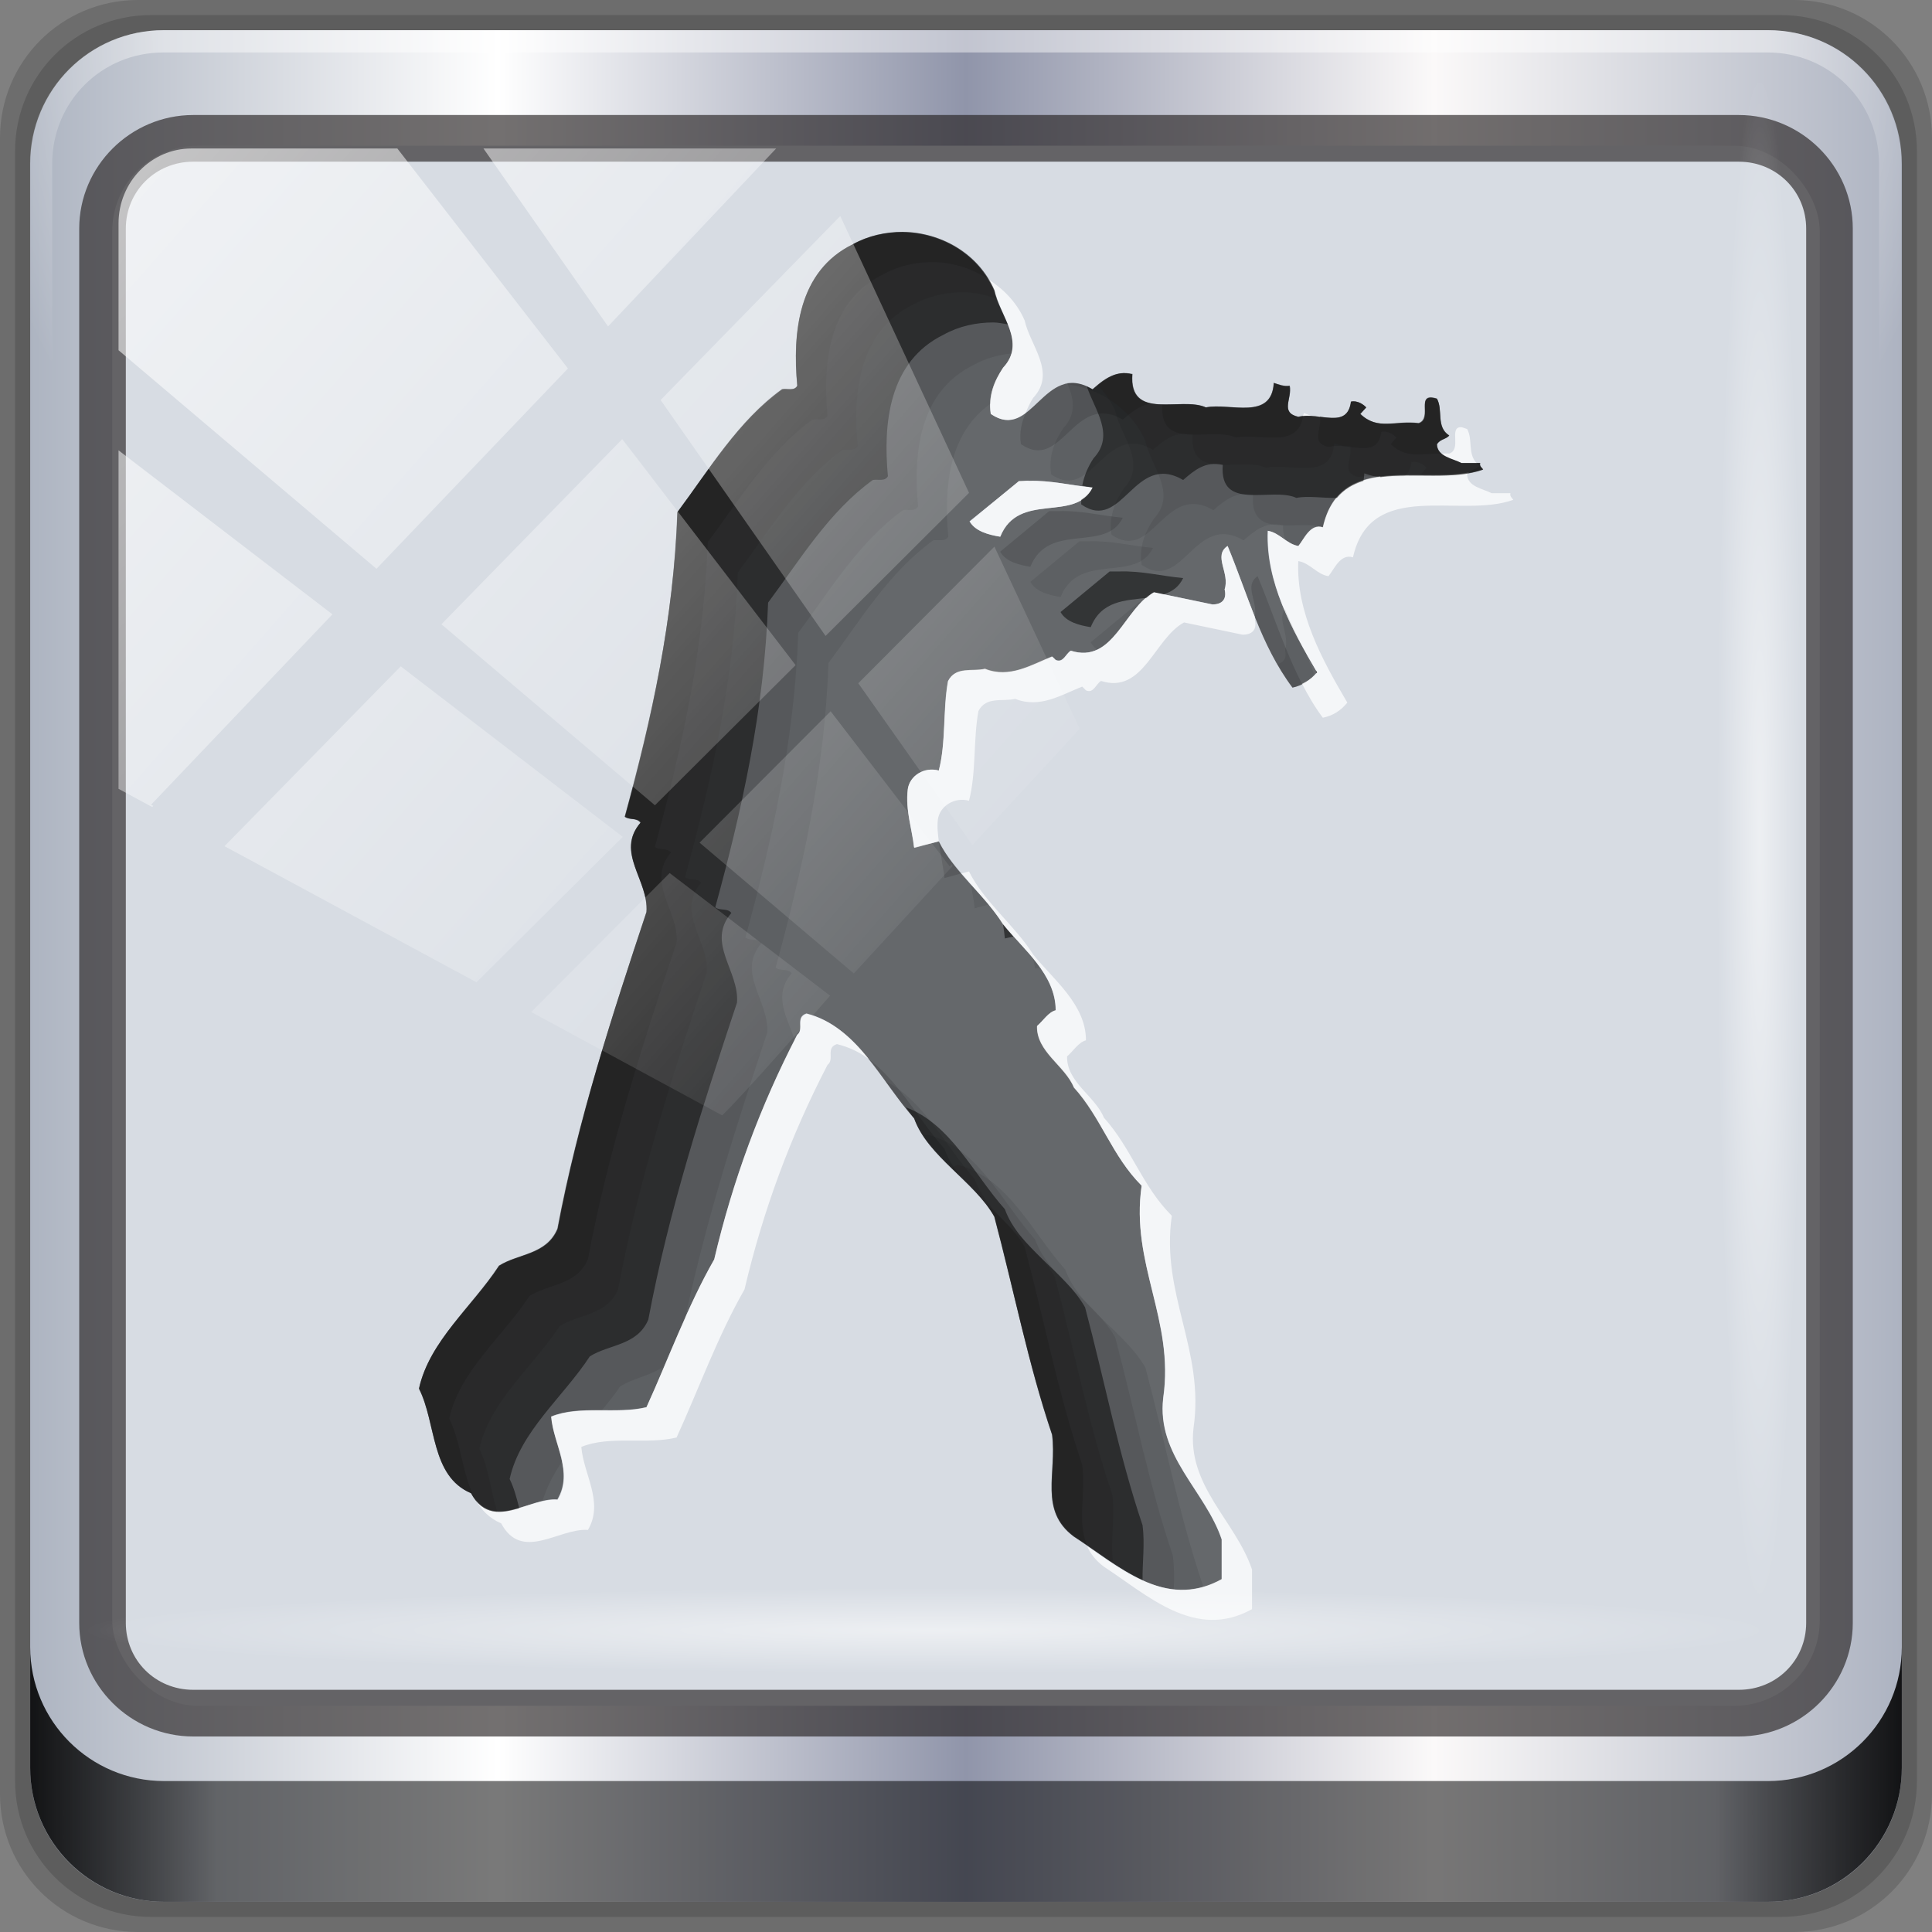 <?xml version="1.0" encoding="UTF-8" standalone="no"?>
<!-- Created with Inkscape (http://www.inkscape.org/) -->

<svg
   xmlns:dc="http://purl.org/dc/elements/1.1/"
   xmlns:cc="http://creativecommons.org/ns#"
   xmlns:rdf="http://www.w3.org/1999/02/22-rdf-syntax-ns#"
   xmlns:svg="http://www.w3.org/2000/svg"
   xmlns="http://www.w3.org/2000/svg"
   xmlns:xlink="http://www.w3.org/1999/xlink"
   xmlns:sodipodi="http://sodipodi.sourceforge.net/DTD/sodipodi-0.dtd"
   xmlns:inkscape="http://www.inkscape.org/namespaces/inkscape"
   width="96"
   height="96"
   id="svg13094"
   version="1.1"
   inkscape:version="0.92.2 5c3e80d, 2017-08-06"
   sodipodi:docname="counter-strike.svg">
  <rect width="100%" height="100%" fill="#808080" stroke="none"/>
  <sodipodi:namedview
     id="base"
     pagecolor="#ffffff"
     bordercolor="#666666"
     borderopacity="1.0"
     inkscape:pageopacity="0"
     inkscape:pageshadow="2"
     inkscape:zoom="2.8284273"
     inkscape:cx="-53.719591"
     inkscape:cy="59.201255"
     inkscape:document-units="px"
     inkscape:current-layer="g4963"
     showgrid="false"
     inkscape:snap-bbox="true"
     inkscape:bbox-paths="true"
     inkscape:bbox-nodes="true"
     inkscape:snap-bbox-edge-midpoints="true"
     inkscape:snap-bbox-midpoints="true"
     inkscape:object-paths="true"
     inkscape:snap-intersection-paths="true"
     inkscape:object-nodes="true"
     inkscape:snap-smooth-nodes="true"
     inkscape:snap-midpoints="true"
     inkscape:snap-object-midpoints="true"
     inkscape:snap-center="true"
     showguides="false"
     inkscape:guide-bbox="true"
     inkscape:window-width="1280"
     inkscape:window-height="947"
     inkscape:window-x="0"
     inkscape:window-y="19"
     inkscape:window-maximized="1"
     inkscape:snap-global="false"
     fit-margin-top="0"
     fit-margin-left="0"
     fit-margin-right="0"
     fit-margin-bottom="0"
     showborder="true"
     inkscape:showpageshadow="false"
     inkscape:snap-page="true">
    <inkscape:grid
       type="xygrid"
       id="grid3075"
       empspacing="5"
       visible="true"
       enabled="true"
       snapvisiblegridlinesonly="true"
       originx="1.6362304e-08"
       originy="18"
       spacingx="1"
       spacingy="1" />
    <sodipodi:guide
       orientation="0,1"
       position="-11,30"
       id="guide9148"
       inkscape:locked="false" />
    <sodipodi:guide
       orientation="1,0"
       position="32,70"
       id="guide9150"
       inkscape:locked="false" />
  </sodipodi:namedview>
  <defs
     id="defs13096">
    <linearGradient
       id="linearGradient3094">
      <stop
         offset="0"
         style="stop-color:#bdc4cf;stop-opacity:1;"
         id="stop3096" />
      <stop
         offset="1"
         style="stop-color:#a1a8ba;stop-opacity:1;"
         id="stop3104" />
    </linearGradient>
    <radialGradient
       inkscape:collect="always"
       xlink:href="#linearGradient3094"
       id="radialGradient3886"
       cx="30.74"
       cy="17.037"
       fx="30.74"
       fy="17.037"
       r="32"
       gradientTransform="matrix(6.8856667e-8,1.563,-1.438,6.3348129e-8,57.491,-34.031)"
       gradientUnits="userSpaceOnUse" />
    <radialGradient
       inkscape:collect="always"
       xlink:href="#linearGradient4133-5"
       id="radialGradient4992"
       gradientUnits="userSpaceOnUse"
       gradientTransform="matrix(0.975,0,0,0.049,32.735,78.814)"
       cx="13.948"
       cy="44.893"
       fx="13.948"
       fy="44.893"
       r="43.199" />
    <radialGradient
       inkscape:collect="always"
       xlink:href="#linearGradient4133-5"
       id="radialGradient3831-7"
       gradientUnits="userSpaceOnUse"
       gradientTransform="matrix(0.975,0,0,0.049,-4.148,101.319)"
       cx="13.948"
       cy="44.893"
       fx="13.948"
       fy="44.893"
       r="43.199" />
    <linearGradient
       id="linearGradient4133-5"
       inkscape:collect="always">
      <stop
         id="stop4135-4"
         offset="0"
         style="stop-color:#ffffff;stop-opacity:1;" />
      <stop
         id="stop4137-5"
         offset="1"
         style="stop-color:#ffffff;stop-opacity:0;" />
    </linearGradient>
    <radialGradient
       inkscape:collect="always"
       xlink:href="#linearGradient4133-5"
       id="radialGradient3833-1"
       gradientUnits="userSpaceOnUse"
       gradientTransform="matrix(0.888,0,0,0.049,29.382,-89.635)"
       cx="13.948"
       cy="44.893"
       fx="13.948"
       fy="44.893"
       r="43.199" />
    <linearGradient
       y2="14.514"
       x2="50.528"
       y1="-28.642"
       x1="2.771"
       gradientUnits="userSpaceOnUse"
       id="linearGradient4967"
       xlink:href="#linearGradient4213-7-8"
       inkscape:collect="always" />
    <clipPath
       id="clipPath4156-4-6"
       clipPathUnits="userSpaceOnUse">
      <path
         inkscape:connector-curvature="0"
         id="path4158-0-3"
         d="m 27.046,-55.695 -14.214,13.321 0.061,0 15.653,21.771 10.231,-10.546 C 38.562,-32.302 27.468,-54.819 27.046,-55.695 z M 9.647,-39.383 -5.241,-25.321 15.988,-7.806 26.372,-18.383 9.647,-39.383 z m 31.491,12.951 -9.741,9.714 8.945,12.458 7.781,-7.555 -6.984,-14.617 z m -49.84,4.379 -13.754,12.982 26.283,13.846 0.061,-0.062 -0.123,-0.062 L 13.599,-5.401 -8.702,-22.053 z m 38.015,7.401 -9.803,9.775 11.579,9.559 7.628,-7.401 -8.669,-11.009 -0.735,-0.925 z m 20.187,5.674 -7.383,7.216 6.188,8.542 5.82,-6.137 -4.626,-9.621 z m -32.195,6.322 -9.557,9.498 13.662,7.185 7.934,-7.678 -12.039,-9.004 z m 23.312,2.374 -7.107,6.938 8.363,6.907 5.361,-5.674 -0.061,-0.092 -0.092,0.123 -6.464,-8.203 z m -8.73,8.542 -7.505,7.339 10.354,5.458 c 1.397,-1.321 5.675,-6.123 5.851,-6.322 L 31.886,8.26 z"
         style="opacity:0.6;fill:#ffffff;fill-opacity:1;stroke:none" />
    </clipPath>
    <linearGradient
       id="linearGradient4213-7-8"
       inkscape:collect="always">
      <stop
         id="stop4215-6-5"
         offset="0"
         style="stop-color:#ffffff;stop-opacity:1;" />
      <stop
         id="stop4217-5-2"
         offset="1"
         style="stop-color:#ffffff;stop-opacity:0;" />
    </linearGradient>
    <linearGradient
       inkscape:collect="always"
       xlink:href="#linearGradient4213-7-8"
       id="linearGradient3837-7"
       gradientUnits="userSpaceOnUse"
       x1="2.771"
       y1="-28.642"
       x2="50.528"
       y2="14.514" />
    <clipPath
       id="clipPath4156-4"
       clipPathUnits="userSpaceOnUse">
      <path
         inkscape:connector-curvature="0"
         id="path4158-0"
         d="m 27.046,-55.695 -14.214,13.321 0.061,0 15.653,21.771 10.231,-10.546 C 38.562,-32.302 27.468,-54.819 27.046,-55.695 z M 9.647,-39.383 -5.241,-25.321 15.988,-7.806 26.372,-18.383 9.647,-39.383 z m 31.491,12.951 -9.741,9.714 8.945,12.458 7.781,-7.555 -6.984,-14.617 z m -49.84,4.379 -13.754,12.982 26.283,13.846 0.061,-0.062 -0.123,-0.062 L 13.599,-5.401 -8.702,-22.053 z m 38.015,7.401 -9.803,9.775 11.579,9.559 7.628,-7.401 -8.669,-11.009 -0.735,-0.925 z m 20.187,5.674 -7.383,7.216 6.188,8.542 5.82,-6.137 -4.626,-9.621 z m -32.195,6.322 -9.557,9.498 13.662,7.185 7.934,-7.678 -12.039,-9.004 z m 23.312,2.374 -7.107,6.938 8.363,6.907 5.361,-5.674 -0.061,-0.092 -0.092,0.123 -6.464,-8.203 z m -8.73,8.542 -7.505,7.339 10.354,5.458 c 1.397,-1.321 5.675,-6.123 5.851,-6.322 L 31.886,8.26 z"
         style="opacity:0.6;fill:#ffffff;fill-opacity:1;stroke:none" />
    </clipPath>
    <linearGradient
       id="linearGradient4213-7"
       inkscape:collect="always">
      <stop
         id="stop4215-6"
         offset="0"
         style="stop-color:#ffffff;stop-opacity:1;" />
      <stop
         id="stop4217-5"
         offset="1"
         style="stop-color:#ffffff;stop-opacity:0;" />
    </linearGradient>
    <linearGradient
       inkscape:collect="always"
       xlink:href="#linearGradient4213-7"
       id="linearGradient3837"
       gradientUnits="userSpaceOnUse"
       x1="2.771"
       y1="-28.642"
       x2="50.528"
       y2="14.514" />
    <filter
       id="filter3174-3"
       color-interpolation-filters="sRGB">
      <feGaussianBlur
         stdDeviation="1.71"
         id="feGaussianBlur3176-6" />
    </filter>
    <linearGradient
       gradientTransform="scale(1.006,0.994)"
       gradientUnits="userSpaceOnUse"
       id="ButtonShadow-1"
       y2="7.017"
       x2="45.448"
       y1="92.54"
       x1="45.448">
      <stop
         offset="0"
         style="stop-color:#000000;stop-opacity:1"
         id="stop3750-9" />
      <stop
         offset="1"
         style="stop-color:#000000;stop-opacity:0.588"
         id="stop3752-9" />
    </linearGradient>
    <linearGradient
       inkscape:collect="always"
       xlink:href="#ButtonShadow-1"
       id="linearGradient3835"
       gradientUnits="userSpaceOnUse"
       gradientTransform="scale(1.006,0.994)"
       x1="45.448"
       y1="92.54"
       x2="45.448"
       y2="7.017" />
    <radialGradient
       inkscape:collect="always"
       xlink:href="#linearGradient4133"
       id="radialGradient3833"
       gradientUnits="userSpaceOnUse"
       gradientTransform="matrix(0.888,0,0,0.049,51.887,-52.752)"
       cx="13.948"
       cy="44.893"
       fx="13.948"
       fy="44.893"
       r="43.199" />
    <linearGradient
       id="linearGradient4133"
       inkscape:collect="always">
      <stop
         id="stop4135"
         offset="0"
         style="stop-color:#ffffff;stop-opacity:1;" />
      <stop
         id="stop4137"
         offset="1"
         style="stop-color:#ffffff;stop-opacity:0;" />
    </linearGradient>
    <radialGradient
       inkscape:collect="always"
       xlink:href="#linearGradient4133"
       id="radialGradient3831"
       gradientUnits="userSpaceOnUse"
       gradientTransform="matrix(0.975,0,0,0.049,-4.148,101.319)"
       cx="13.948"
       cy="44.893"
       fx="13.948"
       fy="44.893"
       r="43.199" />
    <linearGradient
       id="linearGradient3832-0-6-1-1">
      <stop
         id="stop3834-6-3-7-1"
         offset="0"
         style="stop-color:#000000;stop-opacity:1;" />
      <stop
         style="stop-color:#000000;stop-opacity:0.588;"
         offset="0.1"
         id="stop3872-2-4" />
      <stop
         id="stop3844-6-2-7-6"
         offset="0.9"
         style="stop-color:#000000;stop-opacity:0.588;" />
      <stop
         id="stop3836-5-0-2-9"
         offset="1"
         style="stop-color:#000000;stop-opacity:1;" />
    </linearGradient>
    <linearGradient
       inkscape:collect="always"
       xlink:href="#linearGradient3832-0-6-1-1"
       id="linearGradient3829"
       gradientUnits="userSpaceOnUse"
       gradientTransform="translate(8.044,-14.666)"
       x1="1.5"
       y1="88.172"
       x2="94.5"
       y2="88.172" />
    <linearGradient
       id="linearGradient4091-0-3-0-7">
      <stop
         id="stop4093-3-6-4-2"
         offset="0"
         style="stop-color:#ffffff;stop-opacity:1;" />
      <stop
         style="stop-color:#ffffff;stop-opacity:1;"
         offset="0.8"
         id="stop4099-6-1-8-3" />
      <stop
         id="stop4095-1-0-7-9"
         offset="1"
         style="stop-color:#ffffff;stop-opacity:0;" />
    </linearGradient>
    <radialGradient
       inkscape:collect="always"
       xlink:href="#linearGradient4091-0-3-0-7"
       id="radialGradient3827"
       gradientUnits="userSpaceOnUse"
       gradientTransform="matrix(-1.072,0,0,-0.875,199.464,-19.126)"
       cx="48"
       cy="-27"
       fx="48"
       fy="-27"
       r="42" />
    <linearGradient
       id="linearGradient6139-0">
      <stop
         style="stop-color:#adb4c1;stop-opacity:1;"
         offset="0"
         id="stop6141-2" />
      <stop
         id="stop6151-0"
         offset="0.25"
         style="stop-color:#ffffff;stop-opacity:1;" />
      <stop
         id="stop6147-1"
         offset="0.5"
         style="stop-color:#9095aa;stop-opacity:1;" />
      <stop
         style="stop-color:#fbf9f9;stop-opacity:1;"
         offset="0.75"
         id="stop6149-4" />
      <stop
         style="stop-color:#adb3c1;stop-opacity:1;"
         offset="1"
         id="stop6143-4" />
    </linearGradient>
    <linearGradient
       inkscape:collect="always"
       xlink:href="#linearGradient6139-0"
       id="linearGradient3825"
       gradientUnits="userSpaceOnUse"
       gradientTransform="matrix(1.107,0,0,1.107,2.901,-18.701)"
       x1="6"
       y1="47"
       x2="90"
       y2="47" />
    <linearGradient
       id="linearGradient5029">
      <stop
         id="stop5031"
         offset="0"
         style="stop-color:#0a9aff;stop-opacity:1;" />
      <stop
         id="stop5033"
         offset="1"
         style="stop-color:#0070c0;stop-opacity:1;" />
    </linearGradient>
    <linearGradient
       id="linearGradient5039">
      <stop
         style="stop-color:#ff0a0a;stop-opacity:1;"
         offset="0"
         id="stop5041" />
      <stop
         style="stop-color:#c00000;stop-opacity:1;"
         offset="1"
         id="stop5043" />
    </linearGradient>
    <linearGradient
       id="linearGradient5045">
      <stop
         id="stop5047"
         offset="0"
         style="stop-color:#2fff0a;stop-opacity:1;" />
      <stop
         id="stop5049"
         offset="1"
         style="stop-color:#16b50b;stop-opacity:1;" />
    </linearGradient>
    <linearGradient
       id="linearGradient5051">
      <stop
         style="stop-color:#c60aff;stop-opacity:1;"
         offset="0"
         id="stop5053" />
      <stop
         style="stop-color:#9b0bb5;stop-opacity:1;"
         offset="1"
         id="stop5055" />
    </linearGradient>
    <linearGradient
       id="linearGradient5057">
      <stop
         id="stop5059"
         offset="0"
         style="stop-color:#ff830a;stop-opacity:1;" />
      <stop
         id="stop5061"
         offset="1"
         style="stop-color:#b55f0b;stop-opacity:1;" />
    </linearGradient>
    <linearGradient
       id="linearGradient5063">
      <stop
         style="stop-color:#6b9ab0;stop-opacity:1;"
         offset="0"
         id="stop5065" />
      <stop
         style="stop-color:#466b7a;stop-opacity:1;"
         offset="1"
         id="stop5067" />
    </linearGradient>
  </defs>
  <g
     id="g3043"
     inkscape:export-filename="folder.png"
     inkscape:export-xdpi="90"
     inkscape:export-ydpi="90"
     transform="translate(-0.625,32.082)" />
  <g
     id="scalable"
     transform="matrix(1.039,0,0,1.039,1214.722,1910.812)"
     inkscape:label="#g3701"
     style="fill:#ffffff" />
  <g
     id="g3807"
     transform="translate(0,32)">
    <g
       id="g3193"
       transform="translate(0,-32)">
      <g
         transform="translate(0,32)"
         inkscape:label="icona"
         id="layer1">
        <g
           id="g7390"
           transform="translate(-8.044,-17.334)"
           style="display:inline">
          <path
             inkscape:connector-curvature="0"
             id="path3288"
             d="m 97.187,-14.666 -82.286,0 c -3.799,0 -6.857,3.058 -6.857,6.857 l 0,82.286 c 0,3.799 3.058,6.857 6.857,6.857 l 82.286,0 c 3.799,0 6.857,-3.058 6.857,-6.857 l 0,-82.286 c 0,-3.799 -3.058,-6.857 -6.857,-6.857 z"
             style="opacity:0.15;fill:#000000;fill-opacity:1;fill-rule:nonzero;stroke:none;display:inline" />
          <path
             style="opacity:0.15;fill:#000000;fill-opacity:1;fill-rule:nonzero;stroke:none;display:inline"
             d="m 96.544,-13.916 -81,0 c -3.739,0 -6.75,3.01 -6.75,6.75 l 0,81 c 0,3.74 3.011,6.75 6.75,6.75 l 81,0 c 3.74,0 6.75,-3.01 6.75,-6.75 l 0,-81 c 0,-3.739 -3.01,-6.75 -6.75,-6.75 z"
             id="path4085"
             inkscape:connector-curvature="0" />
          <path
             inkscape:connector-curvature="0"
             id="rect4251-1"
             d="m 95.901,-13.166 -79.714,0 c -3.68,0 -6.643,2.963 -6.643,6.643 l 0,79.714 c 0,3.68 2.963,6.643 6.643,6.643 l 79.714,0 c 3.68,0 6.643,-2.963 6.643,-6.643 l 0,-79.714 c 0,-3.68 -2.963,-6.643 -6.643,-6.643 z"
             style="fill:url(#linearGradient3825);fill-opacity:1;fill-rule:nonzero;stroke:none;display:inline" />
          <g
             transform="matrix(1.107,0,0,1.107,-107.813,-18.148)"
             id="g3272">
            <path
               style="opacity:0.45;fill:url(#radialGradient3827);fill-opacity:1;fill-rule:nonzero;stroke:none;display:inline"
               d="m 112,4.5 c -3.324,0 -6,2.676 -6,6 l 0,15 1,0 0,-15 c 0,-2.787 2.213,-5 5,-5 l 72,0 c 2.787,0 5,2.213 5,5 l 0,15 1,0 0,-15 c 0,-3.324 -2.676,-6 -6,-6 l -72,0 z"
               id="path4236-5"
               inkscape:connector-curvature="0" />
          </g>
          <path
             id="path4118"
             d="m 9.544,67.178 0,6 c 0,3.68 2.976,6.656 6.656,6.656 l 79.688,0 c 3.68,0 6.656,-2.976 6.656,-6.656 l 0,-6 c 0,3.68 -2.976,6.656 -6.656,6.656 l -79.688,0 c -3.68,0 -6.656,-2.976 -6.656,-6.656 z"
             style="opacity:0.891;fill:url(#linearGradient3829);fill-opacity:1;fill-rule:nonzero;stroke:none;display:inline"
             inkscape:connector-curvature="0" />
          <g
             id="g4615"
             transform="translate(251.288,-104.897)">
            <g
               style="display:none"
               id="layer2-8">
              <rect
                 style="opacity:0.9;fill:url(#linearGradient3835);fill-opacity:1;fill-rule:nonzero;stroke:none;filter:url(#filter3174-3)"
                 id="rect3745-9"
                 y="7"
                 x="5"
                 ry="6"
                 rx="6"
                 height="85"
                 width="86" />
            </g>
          </g>
        </g>
      </g>
      <g
         style="display:inline"
         inkscape:label="colori"
         id="layer7">
        <rect
           style="fill:#d7dce3;fill-opacity:1;stroke:none;display:inline"
           id="rect4301"
           width="84.846"
           height="77.52"
           x="5.577"
           y="7.24"
           ry="4.25" />
        <path
           style="font-size:medium;font-style:normal;font-variant:normal;font-weight:normal;font-stretch:normal;text-indent:0;text-align:start;text-decoration:none;line-height:normal;letter-spacing:normal;word-spacing:normal;text-transform:none;direction:ltr;block-progression:tb;writing-mode:lr-tb;text-anchor:start;baseline-shift:baseline;color:#000000;fill:#241f1f;fill-opacity:0.633;stroke:none;stroke-width:2.376;marker:none;visibility:visible;display:inline;overflow:visible;enable-background:accumulate;font-family:Sans;-inkscape-font-specification:Sans"
           d="m 9.604,5.715 c -3.117,0 -5.668,2.54 -5.668,5.646 l 0,69.278 c 0,3.106 2.551,5.646 5.668,5.646 l 76.792,0 c 3.117,0 5.668,-2.54 5.668,-5.646 l 0,-69.278 c 0,-3.106 -2.551,-5.646 -5.668,-5.646 l -76.792,0 z m 0,2.319 76.792,0 c 1.888,0 3.352,1.48 3.352,3.327 l 0,69.278 c 0,1.846 -1.464,3.327 -3.352,3.327 l -76.792,0 c -1.888,0 -3.352,-1.48 -3.352,-3.327 l 0,-69.278 c 0,-1.846 1.464,-3.327 3.352,-3.327 z"
           id="path4989"
           inkscape:connector-curvature="0" />
        <g
           transform="matrix(1.5,0,0,1.5,-4.959,-5.728)"
           id="g3007">
          <path
             id="path3802"
             d="m 33.215,11.509 c -0.572,0 -1.149,0.124 -1.665,0.41 -1.813,0.886 -1.998,2.933 -1.835,4.685 -0.102,0.183 -0.33,0.069 -0.503,0.102 -1.457,1.049 -2.42,2.675 -3.47,4.081 -0.124,3.556 -0.84,6.842 -1.727,10.082 0.152,0.122 0.381,0.036 0.503,0.208 -0.846,0.988 0.291,1.901 0.208,2.951 -1.141,3.434 -2.276,6.866 -2.958,10.493 -0.367,0.866 -1.294,0.816 -1.936,1.223 -0.886,1.355 -2.302,2.502 -2.648,4.081 0.581,1.151 0.39,2.891 1.734,3.461 0.693,1.294 1.902,0.13 2.85,0.203 0.54,-0.917 -0.13,-1.832 -0.203,-2.749 0.937,-0.387 2.171,-0.066 3.159,-0.31 0.744,-1.63 1.341,-3.317 2.238,-4.886 0.612,-2.608 1.527,-5.088 2.749,-7.442 0.244,-0.183 -0.076,-0.59 0.31,-0.712 1.671,0.418 2.482,2.267 3.562,3.469 0.449,1.264 1.994,2.088 2.656,3.26 0.642,2.415 1.134,4.89 1.928,7.233 0.163,1.274 -0.441,2.495 0.72,3.361 1.437,0.937 3.001,2.474 4.886,1.425 l 0,-1.324 c -0.54,-1.61 -2.16,-2.77 -1.936,-4.685 0.377,-2.598 -1.089,-4.433 -0.713,-7.031 -0.988,-0.988 -1.32,-2.241 -2.238,-3.26 -0.296,-0.724 -1.244,-1.181 -1.223,-2.037 0.203,-0.173 0.367,-0.45 0.612,-0.511 0,-1.192 -1.072,-2.024 -1.734,-2.85 -0.601,-0.958 -1.638,-1.74 -2.137,-2.749 l -0.821,0.201 c -0.071,-0.642 -0.283,-1.223 -0.201,-1.936 0.061,-0.449 0.543,-0.744 1.022,-0.612 0.244,-0.927 0.127,-2 0.302,-2.958 0.255,-0.499 0.806,-0.301 1.223,-0.403 0.815,0.326 1.545,-0.135 2.238,-0.41 l 0.107,0.102 c 0.255,0.112 0.33,-0.201 0.503,-0.302 1.406,0.448 1.768,-1.407 2.757,-1.936 l 1.936,0.403 c 0.306,0 0.484,-0.157 0.403,-0.503 0.183,-0.54 -0.389,-1.107 0.102,-1.433 0.662,1.589 1.085,3.277 2.145,4.693 0.316,-0.061 0.589,-0.236 0.813,-0.511 -0.846,-1.437 -1.705,-2.993 -1.634,-4.685 0.387,0.061 0.635,0.442 1.022,0.503 0.193,-0.234 0.395,-0.744 0.813,-0.612 0.591,-2.629 3.541,-1.286 5.304,-1.928 -0.051,-0.061 -0.14,-0.117 -0.107,-0.208 l -0.612,0 c -0.296,-0.152 -0.803,-0.203 -0.813,-0.612 0.102,-0.173 0.289,-0.168 0.41,-0.302 -0.448,-0.285 -0.198,-0.847 -0.41,-1.223 -0.744,-0.224 -0.132,0.65 -0.612,0.813 -0.774,-0.102 -1.355,0.258 -1.936,-0.302 l 0.208,-0.208 c -0.071,-0.081 -0.287,-0.251 -0.511,-0.201 -0.122,0.937 -1.032,0.338 -1.735,0.511 -0.622,-0.145 -0.211,-0.594 -0.302,-1.022 -0.193,0.03 -0.348,-0.048 -0.511,-0.102 -0.071,1.263 -1.451,0.65 -2.246,0.813 -0.815,-0.377 -2.561,0.454 -2.439,-1.115 -0.571,-0.132 -0.947,0.178 -1.324,0.503 -1.63,-0.947 -1.993,1.768 -3.369,0.821 -0.091,-0.601 0.114,-1.085 0.411,-1.533 0.785,-0.836 -0.13,-1.733 -0.302,-2.548 -0.526,-1.225 -1.769,-1.918 -3.028,-1.936 z m 4.158,8.239 c 0.742,-0.025 1.417,0.155 2.129,0.218 -0.57,1.182 -2.447,0.117 -3.059,1.634 -0.387,-0.061 -0.839,-0.185 -1.022,-0.511 l 1.634,-1.324 c 0.109,0 0.211,-0.025 0.317,-0.025 z"
             style="fill:#000000;fill-opacity:0.531;fill-rule:evenodd;stroke:none"
             inkscape:connector-curvature="0" />
          <path
             inkscape:connector-curvature="0"
             id="path3797"
             d="m 36.031,13.062 c 0.072,0.119 0.162,0.243 0.219,0.375 0.172,0.815 1.066,1.727 0.281,2.562 -0.296,0.448 -0.498,0.93 -0.406,1.531 0.471,0.325 0.831,0.209 1.156,-0.031 0.073,-0.171 0.145,-0.342 0.25,-0.5 0.785,-0.836 -0.109,-1.747 -0.281,-2.562 -0.257,-0.598 -0.702,-1.047 -1.219,-1.375 z M 46.5,17.5 c -0.002,0.037 -0.027,0.06 -0.031,0.094 0.09,-0.009 0.189,-0.005 0.281,0 C 46.667,17.571 46.581,17.527 46.5,17.5 z m 0.25,0.094 c 0.097,0.005 0.186,0.02 0.281,0.031 -0.002,-0.01 0.002,-0.022 0,-0.031 -0.097,0.015 -0.198,0.023 -0.281,0 z m 4.938,0.375 c -0.388,0.02 0.045,0.732 -0.375,0.875 -0.086,-0.011 -0.169,0.002 -0.25,0 0.175,0.148 0.458,0.211 0.656,0.312 l 0.5,0 c -0.297,-0.302 -0.12,-0.783 -0.312,-1.125 -0.093,-0.028 -0.163,-0.065 -0.219,-0.062 z m 0.281,1.5 c -1.776,0.33 -4.301,-0.603 -4.844,1.812 -0.418,-0.132 -0.619,0.391 -0.812,0.625 -0.387,-0.061 -0.613,-0.439 -1,-0.5 -0.071,1.692 0.779,3.251 1.625,4.688 -0.145,0.178 -0.316,0.285 -0.5,0.375 0.202,0.391 0.417,0.763 0.688,1.125 0.316,-0.061 0.589,-0.225 0.812,-0.5 -0.846,-1.437 -1.696,-2.996 -1.625,-4.688 0.387,0.061 0.613,0.439 1,0.5 0.193,-0.234 0.394,-0.757 0.812,-0.625 0.591,-2.629 3.55,-1.264 5.312,-1.906 -0.051,-0.061 -0.127,-0.127 -0.094,-0.219 l -0.625,0 c -0.296,-0.152 -0.803,-0.217 -0.812,-0.625 0.017,-0.029 0.042,-0.042 0.062,-0.062 z M 37.062,19.75 l -1.625,1.344 c 0.183,0.326 0.613,0.439 1,0.5 0.611,-1.517 2.492,-0.443 3.062,-1.625 -0.713,-0.064 -1.383,-0.244 -2.125,-0.219 -0.107,0 -0.203,0 -0.312,0 z m 6.906,2.156 c -0.49,0.326 0.089,0.898 -0.094,1.438 0.081,0.346 -0.1,0.5 -0.406,0.5 l -1.938,-0.406 c -0.989,0.53 -1.344,2.386 -2.75,1.938 -0.174,0.101 -0.245,0.424 -0.5,0.312 l -0.125,-0.125 c -0.693,0.276 -1.404,0.732 -2.219,0.406 -0.418,0.102 -0.964,-0.093 -1.219,0.406 -0.175,0.958 -0.069,2.042 -0.312,2.969 -0.479,-0.132 -0.97,0.176 -1.031,0.625 -0.082,0.713 0.148,1.296 0.219,1.938 l 0.812,-0.219 c -0.028,-0.236 -0.061,-0.457 -0.031,-0.719 0.061,-0.449 0.552,-0.757 1.031,-0.625 0.244,-0.927 0.138,-2.011 0.312,-2.969 0.255,-0.499 0.801,-0.305 1.219,-0.406 0.815,0.326 1.526,-0.131 2.219,-0.406 l 0.125,0.125 c 0.255,0.112 0.326,-0.211 0.5,-0.312 1.406,0.448 1.761,-1.408 2.75,-1.938 l 1.938,0.406 c 0.306,0 0.488,-0.154 0.406,-0.5 0.01,-0.028 -0.006,-0.065 0,-0.094 -0.31,-0.777 -0.584,-1.57 -0.906,-2.344 z m -8.562,10.781 -0.25,0.062 c 0.478,0.56 0.999,1.089 1.375,1.688 0.662,0.825 1.75,1.652 1.75,2.844 -0.244,0.061 -0.422,0.359 -0.625,0.531 -0.021,0.856 0.923,1.308 1.219,2.031 0.917,1.018 1.262,2.262 2.25,3.25 -0.377,2.598 1.096,4.433 0.719,7.031 -0.224,1.916 1.398,3.078 1.938,4.688 l 0,1.312 c -1.698,0.945 -3.15,-0.17 -4.469,-1.094 0.11,0.247 0.281,0.478 0.562,0.688 1.437,0.937 3.021,2.456 4.906,1.406 l 0,-1.312 c -0.54,-1.61 -2.162,-2.772 -1.938,-4.688 0.377,-2.598 -1.095,-4.433 -0.719,-7.031 -0.988,-0.988 -1.333,-2.232 -2.25,-3.25 -0.296,-0.724 -1.239,-1.175 -1.219,-2.031 0.203,-0.173 0.381,-0.47 0.625,-0.531 0,-1.192 -1.088,-2.018 -1.75,-2.844 -0.601,-0.958 -1.626,-1.741 -2.125,-2.75 z m -5.375,4.719 c -0.386,0.122 -0.069,0.505 -0.312,0.688 -1.223,2.353 -2.138,4.829 -2.75,7.438 -0.897,1.569 -1.506,3.276 -2.25,4.906 -0.988,0.244 -2.219,-0.075 -3.156,0.312 0.074,0.917 0.758,1.833 0.219,2.75 -0.88,-0.068 -2.011,0.892 -2.719,0 0.189,0.333 0.441,0.611 0.844,0.781 0.693,1.294 1.927,0.145 2.875,0.219 0.54,-0.917 -0.145,-1.833 -0.219,-2.75 0.937,-0.387 2.168,-0.069 3.156,-0.312 0.744,-1.63 1.353,-3.337 2.25,-4.906 0.612,-2.608 1.527,-5.084 2.75,-7.438 0.244,-0.183 -0.074,-0.565 0.312,-0.688 0.403,0.101 0.744,0.262 1.062,0.5 -0.56,-0.694 -1.199,-1.284 -2.062,-1.5 z"
             style="fill:#ffffff;fill-opacity:0.734;fill-rule:evenodd;stroke:none" />
          <path
             style="fill:#000000;fill-opacity:0.08;fill-rule:evenodd;stroke:none"
             d="m 33.219,11.5 c -0.572,0 -1.14,0.12 -1.656,0.406 -1.813,0.886 -2.007,2.935 -1.844,4.688 -0.102,0.183 -0.327,0.092 -0.5,0.125 -1.457,1.049 -2.419,2.656 -3.469,4.062 -0.124,3.556 -0.864,6.854 -1.75,10.094 0.152,0.122 0.409,0.015 0.531,0.188 -0.846,0.988 0.27,1.919 0.188,2.969 -1.141,3.434 -2.255,6.873 -2.938,10.5 -0.367,0.866 -1.296,0.811 -1.938,1.219 -0.886,1.355 -2.31,2.483 -2.656,4.062 0.581,1.151 0.374,2.898 1.719,3.469 0.693,1.294 1.927,0.145 2.875,0.219 0.54,-0.917 -0.145,-1.833 -0.219,-2.75 0.937,-0.387 2.168,-0.069 3.156,-0.312 0.744,-1.63 1.353,-3.337 2.25,-4.906 0.596,-2.54 1.481,-4.951 2.656,-7.25 -0.003,-0.009 0.003,-0.022 0,-0.031 C 29.38,37.504 28.897,36.804 29.531,36.062 29.409,35.89 29.152,35.997 29,35.875 c 0.886,-3.24 1.626,-6.538 1.75,-10.094 1.05,-1.407 2.012,-3.013 3.469,-4.062 0.173,-0.033 0.398,0.058 0.5,-0.125 C 34.57,19.994 34.72,18.171 36.125,17.188 36.139,16.739 36.293,16.36 36.531,16 37.316,15.164 36.422,14.253 36.25,13.438 35.724,12.212 34.478,11.518 33.219,11.5 z m 7.219,4.688 c -0.364,0.047 -0.655,0.287 -0.938,0.531 -0.377,-0.219 -0.699,-0.269 -0.969,-0.188 1.148,0.118 2.237,0.782 2.719,1.906 0.172,0.815 1.066,1.727 0.281,2.562 -0.296,0.448 -0.498,0.93 -0.406,1.531 1.376,0.948 1.745,-1.76 3.375,-0.812 0.377,-0.326 0.742,-0.632 1.312,-0.5 -0.015,0.196 0.025,0.341 0.062,0.469 0.14,0.097 0.267,0.192 0.438,0.219 0.193,-0.234 0.394,-0.757 0.812,-0.625 0.591,-2.629 3.55,-1.264 5.312,-1.906 -0.051,-0.061 -0.127,-0.127 -0.094,-0.219 l -0.625,0 c -0.296,-0.152 -0.803,-0.217 -0.812,-0.625 0.102,-0.173 0.284,-0.147 0.406,-0.281 -0.448,-0.285 -0.194,-0.842 -0.406,-1.219 -0.744,-0.224 -0.114,0.649 -0.594,0.812 -0.774,-0.102 -1.357,0.248 -1.938,-0.312 l 0.188,-0.219 c -0.071,-0.081 -0.276,-0.238 -0.5,-0.188 -0.122,0.937 -1.047,0.327 -1.75,0.5 C 45.691,17.48 46.122,17.021 46.031,16.594 45.838,16.624 45.663,16.553 45.5,16.5 c -0.071,1.263 -1.456,0.65 -2.25,0.812 -0.815,-0.377 -2.559,0.475 -2.438,-1.094 -0.143,-0.033 -0.254,-0.047 -0.375,-0.031 z m -5.406,26.219 c -0.097,0.031 -0.159,0.067 -0.188,0.125 0.525,0.511 1.075,1.008 1.406,1.594 0.642,2.415 1.112,4.875 1.906,7.219 0.163,1.274 -0.443,2.509 0.719,3.375 1.275,0.832 2.671,2.105 4.281,1.656 -0.001,-0.011 0.001,-0.021 0,-0.031 C 42.362,54 41.892,51.54 41.25,49.125 c -0.662,-1.172 -2.208,-1.986 -2.656,-3.25 -1.08,-1.202 -1.891,-3.051 -3.562,-3.469 z"
             id="path5390"
             inkscape:connector-curvature="0" />
          <path
             style="fill:#000000;fill-opacity:0.08;fill-rule:evenodd;stroke:none"
             d="m 33.219,11.5 c -0.572,0 -1.14,0.12 -1.656,0.406 -1.813,0.886 -2.007,2.935 -1.844,4.688 -0.102,0.183 -0.327,0.092 -0.5,0.125 -1.457,1.049 -2.419,2.656 -3.469,4.062 -0.124,3.556 -0.864,6.854 -1.75,10.094 0.152,0.122 0.409,0.015 0.531,0.188 -0.846,0.988 0.27,1.919 0.188,2.969 -1.141,3.434 -2.255,6.873 -2.938,10.5 -0.367,0.866 -1.296,0.811 -1.938,1.219 -0.886,1.355 -2.31,2.483 -2.656,4.062 0.581,1.151 0.374,2.898 1.719,3.469 0.577,1.079 1.53,0.447 2.375,0.25 0.145,-0.469 0.374,-0.899 0.656,-1.312 -0.104,-0.49 -0.336,-0.978 -0.375,-1.469 0.505,-0.208 1.095,-0.222 1.688,-0.219 0.207,-0.26 0.416,-0.51 0.594,-0.781 0.444,-0.282 1,-0.358 1.438,-0.656 C 25.508,48.558 25.763,48.032 26,47.5 26.692,44.253 27.687,41.135 28.719,38.031 28.801,36.982 27.685,36.051 28.531,35.062 28.409,34.89 28.152,34.997 28,34.875 c 0.886,-3.24 1.626,-6.538 1.75,-10.094 1.05,-1.407 2.012,-3.013 3.469,-4.062 0.173,-0.033 0.398,0.058 0.5,-0.125 -0.163,-1.753 0.03,-3.801 1.844,-4.688 0.387,-0.214 0.791,-0.327 1.219,-0.375 8.17e-4,-0.003 0.03,0.003 0.031,0 C 36.998,14.839 36.39,14.099 36.25,13.438 35.724,12.212 34.478,11.518 33.219,11.5 z m 7.219,4.688 c -0.293,0.038 -0.551,0.187 -0.781,0.375 0.237,0.253 0.45,0.54 0.594,0.875 0.172,0.815 1.066,1.727 0.281,2.562 -0.296,0.448 -0.498,0.93 -0.406,1.531 1.376,0.948 1.745,-1.76 3.375,-0.812 0.377,-0.326 0.742,-0.632 1.312,-0.5 -0.116,1.498 1.459,0.8 2.312,1.062 0.591,-2.629 3.55,-1.264 5.312,-1.906 -0.051,-0.061 -0.127,-0.127 -0.094,-0.219 l -0.625,0 c -0.296,-0.152 -0.803,-0.217 -0.812,-0.625 0.102,-0.173 0.284,-0.147 0.406,-0.281 -0.448,-0.285 -0.194,-0.842 -0.406,-1.219 -0.744,-0.224 -0.114,0.649 -0.594,0.812 -0.774,-0.102 -1.357,0.248 -1.938,-0.312 l 0.188,-0.219 c -0.071,-0.081 -0.276,-0.238 -0.5,-0.188 -0.122,0.937 -1.047,0.327 -1.75,0.5 C 45.691,17.48 46.122,17.021 46.031,16.594 45.838,16.624 45.663,16.553 45.5,16.5 c -0.071,1.263 -1.456,0.65 -2.25,0.812 -0.815,-0.377 -2.559,0.475 -2.438,-1.094 -0.143,-0.033 -0.254,-0.047 -0.375,-0.031 z m 0.625,7.562 -1.625,1.344 c 0.057,0.102 0.119,0.183 0.219,0.25 0.594,-0.287 0.964,-1.087 1.469,-1.594 -0.021,0.002 -0.041,0 -0.062,0 z m -3.531,11.844 c 0.017,0.102 0.051,0.208 0.062,0.312 L 37.75,35.875 c -0.067,-0.095 -0.145,-0.19 -0.219,-0.281 z m -3.5,5.812 c -0.048,0.015 -0.096,0.008 -0.125,0.031 0.63,0.956 1.789,1.706 2.344,2.688 0.642,2.415 1.112,4.875 1.906,7.219 0.163,1.274 -0.443,2.509 0.719,3.375 1.015,0.662 2.102,1.612 3.312,1.75 0.021,-0.366 0.018,-0.741 -0.031,-1.125 C 41.362,53 40.892,50.54 40.25,48.125 c -0.662,-1.172 -2.208,-1.986 -2.656,-3.25 -1.08,-1.202 -1.891,-3.051 -3.562,-3.469 z"
             id="path3777"
             inkscape:connector-curvature="0" />
          <path
             style="fill:#000000;fill-opacity:0.495;fill-rule:evenodd;stroke:none"
             d="m 33.219,11.5 c -0.572,0 -1.14,0.12 -1.656,0.406 -1.813,0.886 -2.007,2.935 -1.844,4.688 -0.102,0.183 -0.327,0.092 -0.5,0.125 -1.457,1.049 -2.419,2.656 -3.469,4.062 -0.124,3.556 -0.864,6.854 -1.75,10.094 0.152,0.122 0.409,0.015 0.531,0.188 -0.846,0.988 0.27,1.919 0.188,2.969 -1.141,3.434 -2.255,6.873 -2.938,10.5 -0.367,0.866 -1.296,0.811 -1.938,1.219 -0.886,1.355 -2.31,2.483 -2.656,4.062 0.581,1.151 0.374,2.898 1.719,3.469 0.401,0.749 0.998,0.681 1.594,0.5 -0.003,-0.01 0.003,-0.021 0,-0.031 -0.083,-0.324 -0.172,-0.658 -0.312,-0.938 0.346,-1.579 1.77,-2.707 2.656,-4.062 0.642,-0.407 1.571,-0.353 1.938,-1.219 0.682,-3.627 1.796,-7.066 2.938,-10.5 0.082,-1.049 -1.033,-1.98 -0.188,-2.969 C 27.409,33.89 27.152,33.997 27,33.875 c 0.886,-3.24 1.626,-6.538 1.75,-10.094 1.05,-1.407 2.012,-3.013 3.469,-4.062 0.173,-0.033 0.398,0.058 0.5,-0.125 -0.163,-1.753 0.03,-3.801 1.844,-4.688 C 35.078,14.62 35.647,14.5 36.219,14.5 c 0.157,0.002 0.313,0.039 0.469,0.062 C 36.532,14.183 36.326,13.797 36.25,13.438 35.724,12.212 34.478,11.518 33.219,11.5 z m 7.219,4.688 c -0.364,0.047 -0.655,0.287 -0.938,0.531 -0.066,-0.039 -0.125,-0.067 -0.188,-0.094 0.249,0.765 0.945,1.602 0.219,2.375 -0.185,0.28 -0.311,0.578 -0.375,0.906 0.114,0.015 0.228,0.052 0.344,0.062 -0.092,0.19 -0.226,0.312 -0.375,0.406 0.004,0.052 -0.008,0.103 0,0.156 1.376,0.948 1.745,-1.76 3.375,-0.812 0.377,-0.326 0.742,-0.632 1.312,-0.5 -0.122,1.569 1.622,0.717 2.438,1.094 0.38,-0.078 0.903,0.013 1.344,0 0.237,-0.285 0.534,-0.453 0.875,-0.562 0.02,-0.076 0.026,-0.153 0.031,-0.25 0.163,0.053 0.338,0.124 0.531,0.094 0.002,0.01 -0.002,0.022 0,0.031 1.1,-0.147 2.433,0.104 3.406,-0.25 -0.051,-0.061 -0.127,-0.127 -0.094,-0.219 l -0.625,0 c -0.296,-0.152 -0.803,-0.217 -0.812,-0.625 0.102,-0.173 0.284,-0.147 0.406,-0.281 -0.448,-0.285 -0.194,-0.842 -0.406,-1.219 -0.744,-0.224 -0.114,0.649 -0.594,0.812 -0.774,-0.102 -1.357,0.248 -1.938,-0.312 l 0.188,-0.219 c -0.071,-0.081 -0.276,-0.238 -0.5,-0.188 -0.122,0.937 -1.047,0.327 -1.75,0.5 C 45.691,17.48 46.122,17.021 46.031,16.594 45.838,16.624 45.663,16.553 45.5,16.5 c -0.071,1.263 -1.456,0.65 -2.25,0.812 -0.815,-0.377 -2.559,0.475 -2.438,-1.094 -0.143,-0.033 -0.254,-0.047 -0.375,-0.031 z m -0.375,6.562 -1.625,1.344 c 0.183,0.326 0.613,0.439 1,0.5 0.355,-0.88 1.14,-0.884 1.844,-0.969 0.082,-0.068 0.159,-0.139 0.25,-0.188 l 0.312,0.062 0.031,0 c 0.266,-0.09 0.482,-0.236 0.625,-0.531 -0.713,-0.064 -1.383,-0.244 -2.125,-0.219 -0.107,0 -0.203,0 -0.312,0 z m 6.844,3.281 c 0.002,0.034 0.001,0.06 0,0.094 0.01,-0.012 0.021,-0.019 0.031,-0.031 -0.012,-0.02 -0.02,-0.043 -0.031,-0.062 z m -10.375,8.406 c 0.027,0.15 0.045,0.314 0.062,0.469 L 36.875,34.844 C 36.756,34.711 36.636,34.568 36.531,34.438 z M 33.312,40.5 c 0.096,0.12 0.182,0.264 0.281,0.375 0.449,1.264 1.994,2.078 2.656,3.25 0.642,2.415 1.112,4.875 1.906,7.219 0.163,1.274 -0.443,2.509 0.719,3.375 0.718,0.469 1.475,1.067 2.281,1.438 -0.01,-0.565 0.08,-1.187 0,-1.812 C 40.362,52 39.892,49.54 39.25,47.125 38.588,45.953 37.042,45.139 36.594,43.875 35.577,42.743 34.795,41.044 33.312,40.5 z"
             id="path3782"
             inkscape:connector-curvature="0" />
          <path
             style="fill:#000000;fill-opacity:0.08;fill-rule:evenodd;stroke:none"
             d="m 33.219,11.5 c -0.572,0 -1.14,0.12 -1.656,0.406 -1.813,0.886 -2.007,2.935 -1.844,4.688 -0.102,0.183 -0.327,0.092 -0.5,0.125 -1.457,1.049 -2.419,2.656 -3.469,4.062 -0.124,3.556 -0.864,6.854 -1.75,10.094 0.152,0.122 0.409,0.015 0.531,0.188 -0.846,0.988 0.27,1.919 0.188,2.969 -1.141,3.434 -2.255,6.873 -2.938,10.5 -0.367,0.866 -1.296,0.811 -1.938,1.219 -0.886,1.355 -2.31,2.483 -2.656,4.062 0.581,1.151 0.374,2.898 1.719,3.469 0.237,0.443 0.548,0.61 0.875,0.625 -0.219,-0.681 -0.285,-1.482 -0.594,-2.094 0.346,-1.579 1.77,-2.707 2.656,-4.062 0.642,-0.407 1.571,-0.353 1.938,-1.219 0.682,-3.627 1.796,-7.066 2.938,-10.5 0.082,-1.049 -1.033,-1.98 -0.188,-2.969 C 26.409,32.89 26.152,32.997 26,32.875 c 0.886,-3.24 1.626,-6.538 1.75,-10.094 1.05,-1.407 2.012,-3.013 3.469,-4.062 0.173,-0.033 0.398,0.058 0.5,-0.125 -0.163,-1.753 0.03,-3.801 1.844,-4.688 C 34.078,13.62 34.647,13.5 35.219,13.5 c 0.382,0.005 0.766,0.093 1.125,0.219 C 36.309,13.626 36.269,13.529 36.25,13.438 35.724,12.212 34.478,11.518 33.219,11.5 z m 7.219,4.688 C 40.073,16.234 39.783,16.475 39.5,16.719 39.181,16.533 38.895,16.46 38.656,16.5 c 0.214,0.501 0.333,1.013 -0.125,1.5 -0.296,0.448 -0.498,0.93 -0.406,1.531 1.376,0.948 1.745,-1.76 3.375,-0.812 0.377,-0.326 0.742,-0.632 1.312,-0.5 -0.122,1.569 1.622,0.717 2.438,1.094 0.794,-0.163 2.179,0.451 2.25,-0.812 0.163,0.053 0.338,0.124 0.531,0.094 0.091,0.428 -0.341,0.886 0.281,1.031 0.227,-0.056 0.482,-0.028 0.719,0 0.25,-0.033 0.514,-0.027 0.781,-0.031 0.132,-0.073 0.216,-0.211 0.25,-0.469 0.224,-0.051 0.429,0.106 0.5,0.188 l -0.188,0.219 c 0.019,0.018 0.044,0.015 0.062,0.031 0.709,0.006 1.421,0.023 2,-0.188 -0.051,-0.061 -0.127,-0.127 -0.094,-0.219 l -0.625,0 c -0.296,-0.152 -0.803,-0.217 -0.812,-0.625 0.102,-0.173 0.284,-0.147 0.406,-0.281 -0.448,-0.285 -0.194,-0.842 -0.406,-1.219 -0.744,-0.224 -0.114,0.649 -0.594,0.812 -0.774,-0.102 -1.357,0.248 -1.938,-0.312 l 0.188,-0.219 c -0.071,-0.081 -0.276,-0.238 -0.5,-0.188 -0.122,0.937 -1.047,0.327 -1.75,0.5 C 45.691,17.48 46.122,17.021 46.031,16.594 45.838,16.624 45.663,16.553 45.5,16.5 c -0.071,1.263 -1.456,0.65 -2.25,0.812 -0.815,-0.377 -2.559,0.475 -2.438,-1.094 -0.143,-0.033 -0.254,-0.047 -0.375,-0.031 z m -1.375,5.562 -1.625,1.344 c 0.183,0.326 0.613,0.439 1,0.5 0.611,-1.517 2.492,-0.443 3.062,-1.625 -0.713,-0.064 -1.383,-0.244 -2.125,-0.219 -0.107,0 -0.203,0 -0.312,0 z M 45.875,24 c -0.278,0.334 0.166,0.854 0,1.344 0.067,0.283 -0.04,0.421 -0.25,0.469 0.154,0.269 0.31,0.527 0.5,0.781 0.279,-0.054 0.51,-0.214 0.719,-0.438 C 46.75,25.917 46.652,25.679 46.562,25.438 46.302,24.974 46.081,24.488 45.875,24 z m -10.406,9.125 c 0.046,0.252 0.096,0.523 0.125,0.781 l 0.469,-0.125 C 35.874,33.557 35.668,33.346 35.469,33.125 z m -2.844,6.5 c 0.317,0.436 0.634,0.877 0.969,1.25 0.449,1.264 1.994,2.078 2.656,3.25 0.642,2.415 1.112,4.875 1.906,7.219 0.163,1.274 -0.443,2.509 0.719,3.375 0.419,0.273 0.867,0.579 1.312,0.875 -0.121,-0.681 0.07,-1.454 -0.031,-2.25 C 39.362,51 38.892,48.54 38.25,46.125 37.588,44.953 36.042,44.139 35.594,42.875 34.649,41.823 33.914,40.275 32.625,39.625 z"
             id="path3787"
             inkscape:connector-curvature="0" />
          <path
             style="fill:#000000;fill-opacity:0.134;fill-rule:evenodd;stroke:none"
             d="m 33.219,11.5 c -0.572,0 -1.14,0.12 -1.656,0.406 -1.813,0.886 -2.007,2.935 -1.844,4.688 -0.102,0.183 -0.327,0.092 -0.5,0.125 -1.457,1.049 -2.419,2.656 -3.469,4.062 -0.124,3.556 -0.864,6.854 -1.75,10.094 0.152,0.122 0.409,0.015 0.531,0.188 -0.846,0.988 0.27,1.919 0.188,2.969 -1.141,3.434 -2.255,6.873 -2.938,10.5 -0.367,0.866 -1.296,0.811 -1.938,1.219 -0.886,1.355 -2.31,2.483 -2.656,4.062 0.581,1.151 0.374,2.898 1.719,3.469 0.05,0.093 0.102,0.15 0.156,0.219 -0.443,-0.78 -0.468,-1.881 -0.875,-2.688 0.346,-1.579 1.77,-2.707 2.656,-4.062 0.642,-0.407 1.571,-0.353 1.938,-1.219 0.682,-3.627 1.796,-7.066 2.938,-10.5 0.082,-1.049 -1.033,-1.98 -0.188,-2.969 C 25.409,31.89 25.152,31.997 25,31.875 c 0.886,-3.24 1.626,-6.538 1.75,-10.094 1.05,-1.407 2.012,-3.013 3.469,-4.062 0.173,-0.033 0.398,0.058 0.5,-0.125 -0.163,-1.753 0.03,-3.801 1.844,-4.688 C 33.078,12.62 33.647,12.5 34.219,12.5 34.848,12.509 35.466,12.703 36,13.031 35.396,12.064 34.329,11.515 33.219,11.5 z m 7.219,4.688 c -0.364,0.047 -0.655,0.287 -0.938,0.531 -1.071,-0.623 -1.595,0.319 -2.219,0.781 -0.133,0.313 -0.215,0.643 -0.156,1.031 1.376,0.948 1.745,-1.76 3.375,-0.812 0.283,-0.244 0.573,-0.485 0.938,-0.531 -0.385,-0.085 -0.675,-0.325 -0.625,-0.969 -0.143,-0.033 -0.254,-0.047 -0.375,-0.031 z M 45.5,16.5 c -0.071,1.263 -1.456,0.65 -2.25,0.812 -0.377,-0.175 -0.939,-0.079 -1.438,-0.094 -0.122,1.569 1.622,0.717 2.438,1.094 0.771,-0.158 2.076,0.402 2.219,-0.719 -0.051,0.005 -0.107,0.019 -0.156,0.031 C 45.691,17.48 46.122,17.021 46.031,16.594 45.838,16.624 45.663,16.553 45.5,16.5 z m 5.188,0.469 c -0.388,0.02 0.045,0.732 -0.375,0.875 -0.774,-0.102 -1.357,0.248 -1.938,-0.312 l 0.188,-0.219 c -0.071,-0.081 -0.276,-0.238 -0.5,-0.188 -0.083,0.634 -0.535,0.558 -1.031,0.5 0.068,0.419 -0.326,0.859 0.281,1 0.703,-0.173 1.628,0.437 1.75,-0.5 0.224,-0.051 0.429,0.106 0.5,0.188 l -0.188,0.219 c 0.517,0.498 1.035,0.298 1.688,0.312 -0.087,-0.073 -0.153,-0.177 -0.156,-0.312 0.102,-0.173 0.284,-0.147 0.406,-0.281 -0.448,-0.285 -0.194,-0.842 -0.406,-1.219 -0.093,-0.028 -0.163,-0.065 -0.219,-0.062 z m 1.531,2.188 c 0.031,0.031 0.052,0.067 0.094,0.094 -0.102,0.112 -0.239,0.117 -0.344,0.219 0.157,-0.029 0.326,-0.042 0.469,-0.094 -0.051,-0.061 -0.127,-0.127 -0.094,-0.219 l -0.125,0 z M 38.062,20.75 l -1.625,1.344 c 0.183,0.326 0.613,0.439 1,0.5 0.611,-1.517 2.492,-0.443 3.062,-1.625 -0.713,-0.064 -1.383,-0.244 -2.125,-0.219 -0.107,0 -0.203,0 -0.312,0 z m 6.906,2.156 c -0.464,0.309 0.009,0.83 -0.094,1.344 0.327,0.82 0.706,1.617 1.25,2.344 0.112,-0.022 0.212,-0.076 0.312,-0.125 -0.589,-1.14 -0.976,-2.379 -1.469,-3.562 z m -10.562,8.781 c 0.047,0.407 0.142,0.813 0.188,1.219 L 35.156,32.75 c -0.287,-0.336 -0.563,-0.684 -0.75,-1.062 z m -2.281,7.25 c 0.512,0.64 0.956,1.367 1.469,1.938 0.259,0.731 0.89,1.286 1.5,1.875 -0.218,-0.273 -0.388,-0.559 -0.5,-0.875 -0.81,-0.902 -1.485,-2.185 -2.469,-2.938 z m 3.844,4.75 c 0.107,0.137 0.198,0.291 0.281,0.438 0.642,2.415 1.112,4.875 1.906,7.219 0.163,1.274 -0.443,2.509 0.719,3.375 C 39.013,54.809 39.172,54.902 39.312,55 38.985,54.232 39.278,53.299 39.156,52.344 38.362,50 37.892,47.54 37.25,45.125 36.95,44.594 36.447,44.149 35.969,43.688 z"
             id="path3792"
             inkscape:connector-curvature="0" />
        </g>
      </g>
      <g
         inkscape:label="simboli"
         id="layer5" />
      <g
         inkscape:label="luci-superiori"
         id="layer4">
        <g
           transform="matrix(1.008,0,0,1.014,-1.051,0.605)"
           id="g4963"
           style="opacity:0.623">
          <rect
             transform="matrix(0.909,0,0,0.928,5.068,34.52)"
             style="fill:url(#linearGradient4967);fill-opacity:1;stroke:none;display:inline"
             id="rect4146"
             width="92"
             height="92"
             x="2"
             y="-30"
             rx="3.957"
             ry="3.957"
             clip-path="url(#clipPath4156-4-6)" />
        </g>
        <rect
           ry="4.25"
           rx="0"
           y="78.898"
           x="4.211"
           height="4.25"
           width="84.25"
           id="rect4131"
           style="opacity:0.55;fill:url(#radialGradient4992);fill-opacity:1;stroke:none;display:inline" />
        <rect
           transform="matrix(0,1,-1,0,0,0)"
           style="opacity:0.55;fill:url(#radialGradient3833-1);fill-opacity:1;stroke:none;display:inline"
           id="rect4141"
           width="76.75"
           height="4.25"
           x="3.398"
           y="-89.552"
           rx="0"
           ry="4.25" />
      </g>
    </g>
  </g>
</svg>
